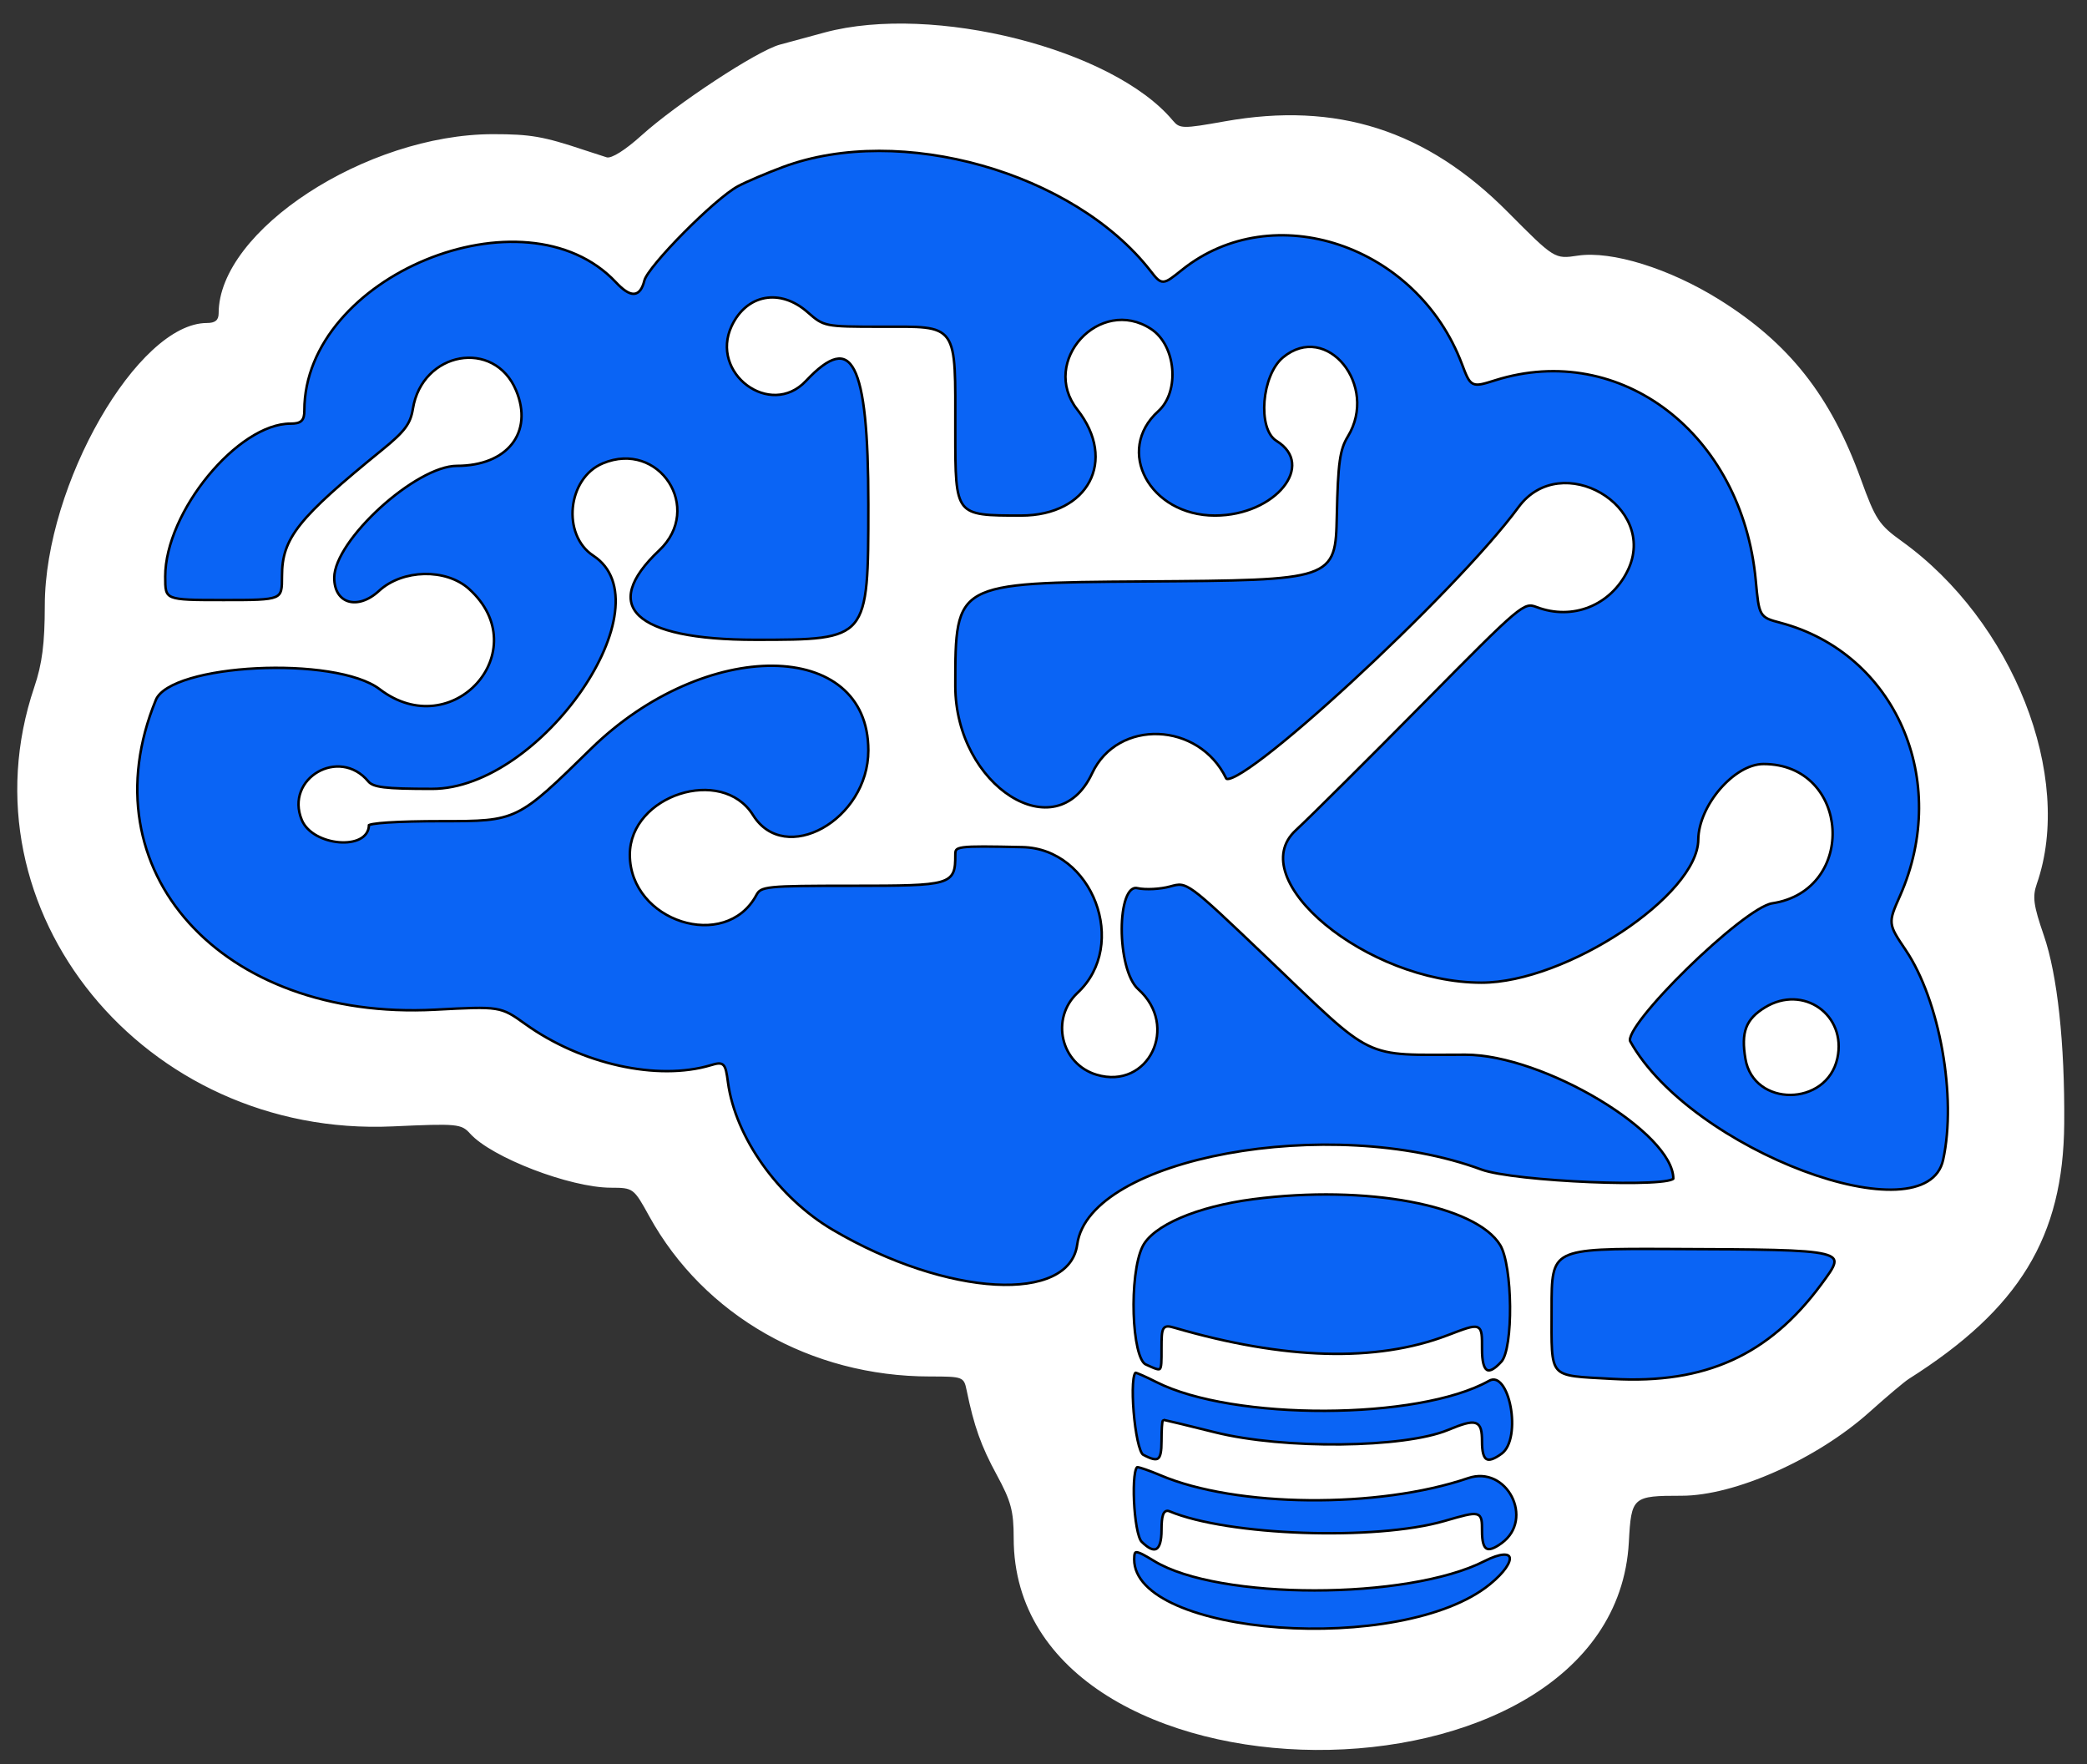 <svg xmlns="http://www.w3.org/2000/svg" width="420" height="355" style="background-color:transparent">
  <rect width="100%" height="100%" fill="#333333" stroke="none"/>
  <!-- transform="scale(0.3) translate(1200 -250)" -->
  <g transform="translate(-340 -335)">
    <path id="inside"
      d="M 497.500 368.368 C 494.200 369.596, 490.110 371.340, 488.412 372.243 C 483.753 374.719, 470.187 388.406, 469.440 391.385 C 468.624 394.632, 467.009 394.703, 464.112 391.619 C 445.663 371.981, 401 390.359, 401 417.589 C 401 419.504, 400.478 420, 398.460 420 C 387.697 420, 373 437.908, 373 451.023 C 373 456, 373 456, 385 456 C 397 456, 397 456, 397 450.934 C 397 443.411, 400.123 439.488, 417.113 425.676 C 421.657 421.983, 422.843 420.388, 423.339 417.307 C 425.159 405.989, 439.362 403.442, 443.634 413.666 C 447.094 421.948, 441.942 428.491, 431.953 428.497 C 423.556 428.502, 407.039 443.571, 407.015 451.250 C 406.998 456.698, 411.982 458.204, 416.436 454.096 C 421.091 449.802, 429.711 449.618, 434.240 453.717 C 447.646 465.849, 430.982 484.503, 416.568 473.500 C 407.557 466.622, 374.210 468.275, 371.139 475.751 C 356.972 510.251, 384.396 540.713, 427.573 538.438 C 440.646 537.749, 440.646 537.749, 445.573 541.282 C 456.910 549.411, 472.311 552.824, 483.106 549.600 C 485.563 548.867, 485.744 549.053, 486.251 552.838 C 487.747 563.985, 496.447 576.222, 507.500 582.722 C 530.555 596.280, 555.388 597.654, 557.035 585.462 C 559.359 568.252, 607.713 559.371, 638.025 570.586 C 644.665 573.043, 677 574.381, 677 572.199 C 677 562.739, 650.714 547, 634.911 546.996 C 613.934 546.992, 617.145 548.557, 595.249 527.666 C 578.999 512.162, 578.999 512.162, 575.434 513.146 C 573.473 513.687, 570.549 513.840, 568.935 513.486 C 564.369 512.483, 564.342 530.192, 568.903 534.256 C 577.032 541.499, 570.930 554.069, 560.756 551.039 C 553.728 548.945, 551.652 539.995, 557.030 534.972 C 567.561 525.135, 560.122 505.513, 545.750 505.222 C 532.372 504.951, 532 505, 532 507.038 C 532 512.858, 531.513 513, 511.500 513 C 494.104 513, 493.010 513.112, 492.002 514.997 C 485.965 526.276, 467 520.212, 467 507.003 C 467 495.264, 485.228 489.385, 491.330 499.156 C 497.925 509.717, 515 500.227, 515 486 C 515 463.185, 481.823 462.909, 458.731 485.531 C 443.962 500, 443.962 500, 428.981 500 C 419.924 500, 414 500.385, 414 500.974 C 414 505.953, 403.099 505.066, 400.964 499.914 C 397.608 491.811, 408.284 485.613, 413.914 492.396 C 414.997 493.701, 417.428 494, 426.958 494 C 449.121 494, 474.820 456.630, 459.541 446.619 C 453.316 442.540, 454.461 431.377, 461.402 428.477 C 472.498 423.840, 481.248 437.314, 472.500 445.565 C 460.252 457.116, 467.533 464, 492 464 C 515 464, 515 464, 515 436.500 C 515 407.636, 511.662 401.216, 502 411.500 C 495.058 418.890, 483.079 409.958, 487.483 400.677 C 490.438 394.450, 496.965 393.275, 502.347 398 C 505.719 400.960, 505.916 401, 517.227 401 C 532.742 401, 532 399.954, 532 421.829 C 532 439, 532 439, 545.500 439 C 559.223 439, 565.203 427.701, 557 417.273 C 549.562 407.817, 561.452 394.825, 571.512 401.416 C 576.400 404.619, 577.196 413.703, 572.927 417.566 C 563.975 425.668, 571.173 439, 584.500 439 C 596.833 439, 605.249 428.598, 597.027 423.517 C 593.302 421.215, 594.167 410.593, 598.362 407.114 C 606.895 400.037, 617.151 412.680, 611.026 422.725 C 609.392 425.404, 609.013 428.108, 608.780 438.725 C 608.500 451.500, 608.500 451.500, 570.250 451.762 C 532 452.024, 532 452.024, 532 473.012 C 532 493.423, 552.655 506.499, 560 490.738 C 565.046 479.909, 581.132 480.521, 586.536 491.747 C 588.432 495.687, 632.955 454.705, 645.807 437.190 C 654.188 425.768, 673.549 437.058, 667.330 449.741 C 663.947 456.640, 656.438 459.638, 649.318 456.931 C 646.573 455.887, 646.025 456.349, 626.455 476.181 C 615.426 487.356, 603.779 498.943, 600.573 501.929 C 589.668 512.081, 614.972 533, 638.156 533 C 655.264 533, 681.921 515.368, 682.022 503.987 C 682.082 497.229, 689.153 489, 694.900 489 C 712.018 489, 713.560 513.994, 696.599 516.537 C 690.704 517.421, 666.102 541.498, 667.854 544.667 C 680.029 566.677, 727.776 584.575, 731.293 568.448 C 734.072 555.706, 730.603 536.271, 723.726 526.059 C 720.193 520.813, 720.193 520.813, 722.601 515.368 C 732.932 492.008, 721.650 466.261, 698.379 460.086 C 694.258 458.992, 694.258 458.992, 693.584 451.746 C 690.833 422.159, 666.247 403.300, 640.838 411.286 C 636.177 412.751, 636.177 412.751, 634.425 408.126 C 625.302 384.034, 596.206 374.285, 577.708 389.121 C 573.915 392.162, 573.915 392.162, 571.708 389.331 C 556.175 369.413, 521.224 359.539, 497.500 368.368 M 695.339 537.935 C 691.558 540.241, 690.611 542.739, 691.508 548.048 C 693.107 557.509, 707.433 557.409, 709.517 547.922 C 711.391 539.390, 702.836 533.364, 695.339 537.935 M 592.173 576.075 C 580.767 577.555, 571.830 581.406, 569.701 585.760 C 566.901 591.484, 567.446 608.426, 570.473 609.806 C 574.089 611.453, 574 611.540, 574 606.383 C 574 602.068, 574.147 601.810, 576.250 602.422 C 598.498 608.899, 616.983 609.419, 631.313 603.972 C 638.148 601.374, 638 601.318, 638 606.500 C 638 611.441, 639.472 612.346, 642.345 609.171 C 644.855 606.397, 644.696 589.653, 642.119 585.427 C 637.141 577.264, 614.982 573.115, 592.173 576.075 M 652 598.393 C 652 612.914, 651.180 611.977, 664.550 612.737 C 683.247 613.800, 696.153 607.935, 706.751 593.561 C 712.198 586.172, 712.503 586.247, 676.250 586.099 C 652 586, 652 586, 652 598.393 M 639.527 612.662 C 625.459 620.565, 588.163 620.689, 572.790 612.884 C 570.749 611.848, 568.837 611, 568.540 611 C 566.786 611, 568.099 626.983, 569.934 627.965 C 573.216 629.721, 574 629.149, 574 625 C 574 622.800, 574.114 621, 574.252 621 C 574.391 621, 579.004 622.120, 584.502 623.488 C 598.361 626.937, 622.588 626.683, 631.500 622.995 C 637.135 620.663, 638 620.942, 638 625.094 C 638 629.255, 639.241 630.007, 642.353 627.731 C 646.706 624.548, 644.005 610.146, 639.527 612.662 M 635.366 632.222 C 617.371 638.364, 588.776 638.098, 573.628 631.649 C 571.498 630.742, 569.361 630, 568.878 630 C 567.239 630, 567.855 643.713, 569.571 645.429 C 572.406 648.263, 574 647.359, 574 642.917 C 574 640.037, 574.369 638.988, 575.250 639.357 C 587.052 644.301, 616.794 645.355, 630.750 641.323 C 638 639.229, 638 639.229, 638 643.114 C 638 647.255, 639.246 648.003, 642.355 645.730 C 649.227 640.705, 643.416 629.474, 635.366 632.222 M 568 648.813 C 568 664.550, 622.226 668.487, 639.954 654.037 C 646.084 649.041, 645.200 645.584, 638.648 648.925 C 623.256 656.772, 585.191 656.764, 572.382 648.912 C 568.522 646.545, 568 646.534, 568 648.813"
      stroke="#000000" fill="#0a64f5" fill-rule="evenodd" />
    <path id="outline"
      d="M 506 341.526 C 502.975 342.337, 498.875 343.449, 496.889 343.998 C 492.310 345.265, 476.175 355.865, 469.088 362.263 C 465.825 365.209, 463.046 366.955, 462.088 366.660 C 461.215 366.391, 459.150 365.721, 457.500 365.170 C 449.362 362.453, 446.751 362, 439.244 362 C 413.728 362, 384 381.401, 384 398.054 C 384 399.431, 383.312 400, 381.644 400 C 367.732 400, 349.058 432.500, 349.017 456.782 C 349.004 464.555, 348.487 468.580, 346.898 473.282 C 331.712 518.211, 369.036 563.947, 419.032 561.673 C 432.066 561.080, 432.827 561.151, 434.617 563.134 C 438.956 567.938, 454.709 573.991, 462.932 574.012 C 467.454 574.024, 467.532 574.081, 470.662 579.762 C 481.666 599.731, 503.170 612, 527.165 612 C 533.776 612, 533.977 612.075, 534.526 614.750 C 536.013 621.991, 537.438 625.998, 540.583 631.784 C 543.470 637.094, 544 639.070, 544 644.524 C 544 700.827, 664.737 701.634, 667.797 645.351 C 668.295 636.200, 668.522 636, 678.415 636 C 689.126 636, 705.637 628.647, 716.216 619.166 C 719.693 616.050, 723.250 613.050, 724.120 612.500 C 746.406 598.404, 755.237 583.904, 755.417 561.110 C 755.544 544.971, 754.048 531.170, 751.313 523.243 C 749.221 517.179, 748.989 515.470, 749.905 512.844 C 757.430 491.257, 745.097 459.991, 722.711 443.906 C 718.140 440.621, 717.431 439.544, 714.481 431.406 C 708.407 414.653, 700.057 404.066, 686 395.294 C 675.958 389.028, 664.350 385.421, 657.523 386.444 C 652.852 387.145, 652.852 387.145, 643.403 377.634 C 627.055 361.180, 609.023 355.407, 586.500 359.417 C 577.960 360.938, 577.423 360.928, 576 359.227 C 563.967 344.844, 527.779 335.693, 506 341.526 M 497.500 368.368 C 494.200 369.596, 490.110 371.340, 488.412 372.243 C 483.753 374.719, 470.187 388.406, 469.440 391.385 C 468.624 394.632, 467.009 394.703, 464.112 391.619 C 445.663 371.981, 401 390.359, 401 417.589 C 401 419.504, 400.478 420, 398.460 420 C 387.697 420, 373 437.908, 373 451.023 C 373 456, 373 456, 385 456 C 397 456, 397 456, 397 450.934 C 397 443.411, 400.123 439.488, 417.113 425.676 C 421.657 421.983, 422.843 420.388, 423.339 417.307 C 425.159 405.989, 439.362 403.442, 443.634 413.666 C 447.094 421.948, 441.942 428.491, 431.953 428.497 C 423.556 428.502, 407.039 443.571, 407.015 451.250 C 406.998 456.698, 411.982 458.204, 416.436 454.096 C 421.091 449.802, 429.711 449.618, 434.240 453.717 C 447.646 465.849, 430.982 484.503, 416.568 473.500 C 407.557 466.622, 374.210 468.275, 371.139 475.751 C 356.972 510.251, 384.396 540.713, 427.573 538.438 C 440.646 537.749, 440.646 537.749, 445.573 541.282 C 456.910 549.411, 472.311 552.824, 483.106 549.600 C 485.563 548.867, 485.744 549.053, 486.251 552.838 C 487.747 563.985, 496.447 576.222, 507.500 582.722 C 530.555 596.280, 555.388 597.654, 557.035 585.462 C 559.359 568.252, 607.713 559.371, 638.025 570.586 C 644.665 573.043, 677 574.381, 677 572.199 C 677 562.739, 650.714 547, 634.911 546.996 C 613.934 546.992, 617.145 548.557, 595.249 527.666 C 578.999 512.162, 578.999 512.162, 575.434 513.146 C 573.473 513.687, 570.549 513.840, 568.935 513.486 C 564.369 512.483, 564.342 530.192, 568.903 534.256 C 577.032 541.499, 570.930 554.069, 560.756 551.039 C 553.728 548.945, 551.652 539.995, 557.030 534.972 C 567.561 525.135, 560.122 505.513, 545.750 505.222 C 532.372 504.951, 532 505, 532 507.038 C 532 512.858, 531.513 513, 511.500 513 C 494.104 513, 493.010 513.112, 492.002 514.997 C 485.965 526.276, 467 520.212, 467 507.003 C 467 495.264, 485.228 489.385, 491.330 499.156 C 497.925 509.717, 515 500.227, 515 486 C 515 463.185, 481.823 462.909, 458.731 485.531 C 443.962 500, 443.962 500, 428.981 500 C 419.924 500, 414 500.385, 414 500.974 C 414 505.953, 403.099 505.066, 400.964 499.914 C 397.608 491.811, 408.284 485.613, 413.914 492.396 C 414.997 493.701, 417.428 494, 426.958 494 C 449.121 494, 474.820 456.630, 459.541 446.619 C 453.316 442.540, 454.461 431.377, 461.402 428.477 C 472.498 423.840, 481.248 437.314, 472.500 445.565 C 460.252 457.116, 467.533 464, 492 464 C 515 464, 515 464, 515 436.500 C 515 407.636, 511.662 401.216, 502 411.500 C 495.058 418.890, 483.079 409.958, 487.483 400.677 C 490.438 394.450, 496.965 393.275, 502.347 398 C 505.719 400.960, 505.916 401, 517.227 401 C 532.742 401, 532 399.954, 532 421.829 C 532 439, 532 439, 545.500 439 C 559.223 439, 565.203 427.701, 557 417.273 C 549.562 407.817, 561.452 394.825, 571.512 401.416 C 576.400 404.619, 577.196 413.703, 572.927 417.566 C 563.975 425.668, 571.173 439, 584.500 439 C 596.833 439, 605.249 428.598, 597.027 423.517 C 593.302 421.215, 594.167 410.593, 598.362 407.114 C 606.895 400.037, 617.151 412.680, 611.026 422.725 C 609.392 425.404, 609.013 428.108, 608.780 438.725 C 608.500 451.500, 608.500 451.500, 570.250 451.762 C 532 452.024, 532 452.024, 532 473.012 C 532 493.423, 552.655 506.499, 560 490.738 C 565.046 479.909, 581.132 480.521, 586.536 491.747 C 588.432 495.687, 632.955 454.705, 645.807 437.190 C 654.188 425.768, 673.549 437.058, 667.330 449.741 C 663.947 456.640, 656.438 459.638, 649.318 456.931 C 646.573 455.887, 646.025 456.349, 626.455 476.181 C 615.426 487.356, 603.779 498.943, 600.573 501.929 C 589.668 512.081, 614.972 533, 638.156 533 C 655.264 533, 681.921 515.368, 682.022 503.987 C 682.082 497.229, 689.153 489, 694.900 489 C 712.018 489, 713.560 513.994, 696.599 516.537 C 690.704 517.421, 666.102 541.498, 667.854 544.667 C 680.029 566.677, 727.776 584.575, 731.293 568.448 C 734.072 555.706, 730.603 536.271, 723.726 526.059 C 720.193 520.813, 720.193 520.813, 722.601 515.368 C 732.932 492.008, 721.650 466.261, 698.379 460.086 C 694.258 458.992, 694.258 458.992, 693.584 451.746 C 690.833 422.159, 666.247 403.300, 640.838 411.286 C 636.177 412.751, 636.177 412.751, 634.425 408.126 C 625.302 384.034, 596.206 374.285, 577.708 389.121 C 573.915 392.162, 573.915 392.162, 571.708 389.331 C 556.175 369.413, 521.224 359.539, 497.500 368.368 M 695.339 537.935 C 691.558 540.241, 690.611 542.739, 691.508 548.048 C 693.107 557.509, 707.433 557.409, 709.517 547.922 C 711.391 539.390, 702.836 533.364, 695.339 537.935 M 592.173 576.075 C 580.767 577.555, 571.830 581.406, 569.701 585.760 C 566.901 591.484, 567.446 608.426, 570.473 609.806 C 574.089 611.453, 574 611.540, 574 606.383 C 574 602.068, 574.147 601.810, 576.250 602.422 C 598.498 608.899, 616.983 609.419, 631.313 603.972 C 638.148 601.374, 638 601.318, 638 606.500 C 638 611.441, 639.472 612.346, 642.345 609.171 C 644.855 606.397, 644.696 589.653, 642.119 585.427 C 637.141 577.264, 614.982 573.115, 592.173 576.075 M 652 598.393 C 652 612.914, 651.180 611.977, 664.550 612.737 C 683.247 613.800, 696.153 607.935, 706.751 593.561 C 712.198 586.172, 712.503 586.247, 676.250 586.099 C 652 586, 652 586, 652 598.393 M 639.527 612.662 C 625.459 620.565, 588.163 620.689, 572.790 612.884 C 570.749 611.848, 568.837 611, 568.540 611 C 566.786 611, 568.099 626.983, 569.934 627.965 C 573.216 629.721, 574 629.149, 574 625 C 574 622.800, 574.114 621, 574.252 621 C 574.391 621, 579.004 622.120, 584.502 623.488 C 598.361 626.937, 622.588 626.683, 631.500 622.995 C 637.135 620.663, 638 620.942, 638 625.094 C 638 629.255, 639.241 630.007, 642.353 627.731 C 646.706 624.548, 644.005 610.146, 639.527 612.662 M 635.366 632.222 C 617.371 638.364, 588.776 638.098, 573.628 631.649 C 571.498 630.742, 569.361 630, 568.878 630 C 567.239 630, 567.855 643.713, 569.571 645.429 C 572.406 648.263, 574 647.359, 574 642.917 C 574 640.037, 574.369 638.988, 575.250 639.357 C 587.052 644.301, 616.794 645.355, 630.750 641.323 C 638 639.229, 638 639.229, 638 643.114 C 638 647.255, 639.246 648.003, 642.355 645.730 C 649.227 640.705, 643.416 629.474, 635.366 632.222 M 568 648.813 C 568 664.550, 622.226 668.487, 639.954 654.037 C 646.084 649.041, 645.200 645.584, 638.648 648.925 C 623.256 656.772, 585.191 656.764, 572.382 648.912 C 568.522 646.545, 568 646.534, 568 648.813"
      stroke="none" fill="#ffffff" fill-rule="evenodd" />
  </g>
</svg>